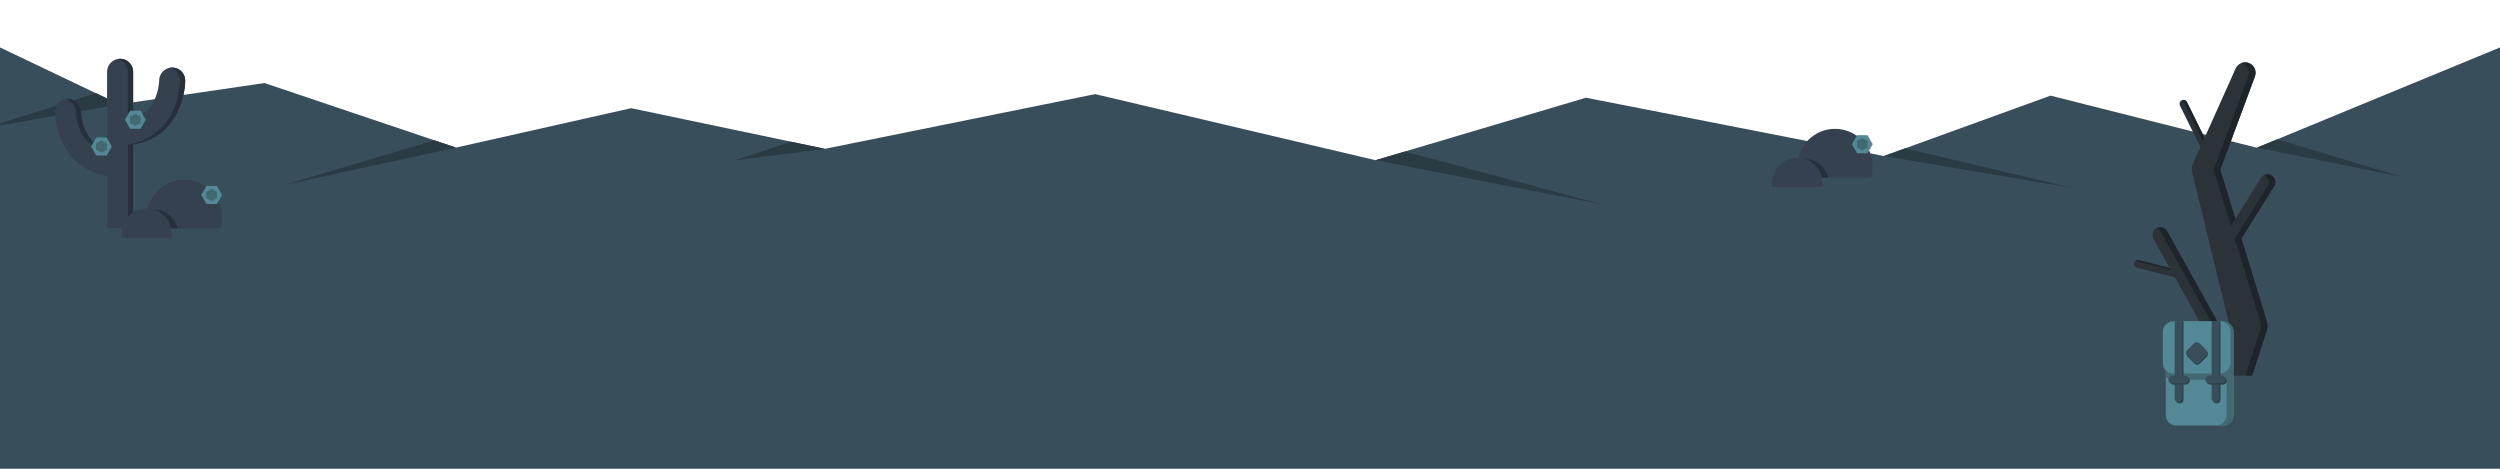 <?xml version="1.0" encoding="utf-8"?>
<!-- Generator: Adobe Illustrator 17.0.0, SVG Export Plug-In . SVG Version: 6.00 Build 0)  -->
<!DOCTYPE svg PUBLIC "-//W3C//DTD SVG 1.1//EN" "http://www.w3.org/Graphics/SVG/1.1/DTD/svg11.dtd">
<svg version="1.1" xmlns="http://www.w3.org/2000/svg" xmlns:xlink="http://www.w3.org/1999/xlink" x="0px" y="0px" viewBox="0 0 4800 900" enable-background="new 0 0 4800 900" xml:space="preserve">
<g id="measurement_x5F_tools">
	<g>
		<polygon fill="#394E5B" points="0,91.095 229.025,200.335 507.74,159.42 875.477,283.392 1211.7,207.72 1583.737,285.728 
			2102.789,180.717 2641,307.617 3045,187.617 3617,299.617 3937,183.617 4333,283.617 4800,91.095 4800,900 0,900 		"/>
		<polygon fill="#2A3B44" points="229.025,200.335 0,241.135 0,236.803 184.332,179.018 		"/>
		<polygon fill="#2A3B44" points="875.477,283.392 547,354.792 833.763,269.33 		"/>
		<polygon fill="#2A3B44" points="1583.737,285.728 1409.72,308.283 1518.773,272.106 		"/>
		<polygon fill="#2A3B44" points="2641,307.617 3077.752,392.709 2697.345,290.881 		"/>
		<polygon fill="#2A3B44" points="3617,299.617 3978.813,360.745 3657.971,284.765 		"/>
		<polygon fill="#2A3B44" points="4333,283.617 4610.962,339.214 4372.341,267.398 		"/>
	</g>
	<g id="peter_13_">
		<g>
			<path fill="#35414F" d="M330.625,129.642c-13.808,0-25,11.192-25,25c0,0.191-0.424,19.946-9.86,38.819
				c-8.636,17.271-21.875,28.239-40.14,33.159v-88.795c0-13.807-11.193-25-25-25s-25,11.193-25,25v148.978
				c-18.265-4.92-31.504-15.887-40.14-33.159c-9.437-18.873-9.86-38.628-9.86-38.819c0-13.808-11.192-25-25-25s-25,11.192-25,25
				c0,3.163,0.425,31.751,15.14,61.181c9.228,18.455,22.073,33.258,38.181,43.995c13.561,9.041,29.193,15.018,46.68,17.873V438h50
				V277.69c17.486-2.854,33.119-8.832,46.68-17.873c16.107-10.737,28.953-25.54,38.181-43.995
				c14.715-29.43,15.14-58.018,15.14-61.181C355.625,140.834,344.433,129.642,330.625,129.642z"/>
			<g>
				<path fill="#25303A" d="M145.625,214.825c0,0.191,0.424,19.946,9.86,38.819c8.636,17.271,21.875,28.239,40.14,33.159v-3.526
					c-13.193-5.861-23.168-15.69-30.14-29.633c-9.437-18.873-9.86-38.628-9.86-38.819c0-13.808-11.192-25-25-25
					c-1.712,0-3.384,0.173-5,0.501C137.036,192.643,145.625,202.73,145.625,214.825z"/>
				<path fill="#25303A" d="M245.625,137.825v88.795c3.521-0.948,6.85-2.127,10-3.526v-85.268c0-13.807-11.193-25-25-25
					c-1.712,0-3.384,0.173-5,0.501C237.036,115.643,245.625,125.731,245.625,137.825z"/>
				<path fill="#25303A" d="M330.625,129.642c-1.712,0-3.384,0.173-5,0.501c11.411,2.316,20,12.404,20,24.499
					c0,3.163-0.425,31.751-15.14,61.181c-9.228,18.455-22.073,33.258-38.181,43.995c-13.561,9.041-29.193,15.018-46.68,17.873V438
					h10V277.69c17.486-2.854,33.119-8.832,46.68-17.873c16.107-10.737,28.953-25.54,38.181-43.995
					c14.715-29.43,15.14-58.018,15.14-61.181C355.625,140.834,344.433,129.642,330.625,129.642z"/>
			</g>
		</g>
		<polygon fill="#538896" points="249.776,247.268 239.776,229.948 249.776,212.627 269.776,212.627 279.776,229.948 
			269.776,247.268 		"/>
		<polygon fill="#538896" points="184.801,298.589 174.801,281.269 184.801,263.948 204.801,263.948 214.801,281.269 
			204.801,298.589 		"/>
		<polygon fill="#426972" points="270.155,235.94 259.776,241.932 249.398,235.94 249.398,223.956 259.776,217.964 270.155,223.956 
					"/>
		<polygon fill="#426972" points="205.179,287.261 194.801,293.253 184.422,287.261 184.422,275.277 194.801,269.285 
			205.179,275.277 		"/>
	</g>
	<g id="peter_10_">
		<g>
			<path fill="#35414F" d="M3592.407,341.064c2.07-6.734,3.189-13.883,3.189-21.296c0-39.978-32.409-72.386-72.386-72.386
				s-72.386,32.408-72.386,72.386c0,7.412,1.119,14.562,3.189,21.296H3592.407z"/>
			<path fill="#25303A" d="M3463.568,304.932c-3.583,0-7.071,0.401-10.433,1.14c-0.85,4.437-1.311,9.011-1.311,13.696
				c0,7.412,1.119,14.562,3.189,21.296h55.372C3504.959,320.276,3486.057,304.932,3463.568,304.932z"/>
			<path fill="#35414F" d="M3498.539,359.229c0.434-2.606,0.671-5.278,0.671-8.007c0-26.723-21.663-48.386-48.386-48.386
				c-26.723,0-48.386,21.663-48.386,48.386c0,2.729,0.237,5.401,0.671,8.007H3498.539z"/>
		</g>
		<polygon fill="#538896" points="3565.596,294.223 3555.596,276.903 3565.596,259.582 3585.596,259.582 3595.596,276.903 
			3585.596,294.223 		"/>
		<polygon fill="#426972" points="3585.975,282.895 3575.596,288.887 3565.218,282.895 3565.218,270.91 3575.596,264.918 
			3585.975,270.91 		"/>
	</g>
	<g id="dead_x5F_tree_4_">
		<path fill="#2B3238" d="M4103.094,514.052l72.767,18.447l82.016,147.321l-16.087,41.385h82.436l27.05-84.01l0.65-2.011
			c1.976-6.114,2.16-12.875,0.128-19.483l-48.48-157.656l62.806-100.535c4.389-7.025,2.252-16.279-4.774-20.669
			c-7.028-4.391-16.281-2.252-20.669,4.774l-49.031,78.485l-28.98-94.242l66.508-179.138c3.608-9.788-0.916-20.898-10.579-25.227
			c-10.086-4.518-21.925-0.005-26.443,10.081l-59.635,133.121l-33.866-68.734c-1.83-3.716-6.326-5.244-10.042-3.413
			c-3.716,1.83-5.244,6.327-3.413,10.042l39.069,79.296c0.092,0.188,0.206,0.356,0.312,0.532l-14.59,32.57
			c-2.108,4.704-2.733,10.131-1.417,15.527l0.392,1.606l70.844,290.621l-8.07,20.761l-111.107-199.577
			c-4.028-7.238-13.163-9.839-20.401-5.81s-9.84,13.163-5.81,20.401l31.155,55.962l-59.051-14.97
			c-4.015-1.015-8.096,1.412-9.112,5.428C4096.649,508.953,4099.079,513.034,4103.094,514.052z"/>
		<path fill="#1D252B" d="M4305.957,121.493c9.662,4.329,14.187,15.438,10.578,25.227l-66.508,179.138l33.235,108.078l8.644-13.836
			l-28.98-94.242l66.508-179.138c3.608-9.788-0.916-20.898-10.578-25.227c-4.802-2.151-9.993-2.235-14.61-0.665
			C4304.819,121.025,4305.391,121.24,4305.957,121.493z"/>
		<path fill="#1D252B" d="M4147.988,443.927l118.702,213.219l5.304-13.643l-111.107-199.577c-3.872-6.958-12.458-9.612-19.547-6.23
			C4144.055,438.99,4146.414,441.098,4147.988,443.927z"/>
		<path fill="#1D252B" d="M4361.605,336.841c-4.507-2.816-9.924-2.934-14.391-0.812c0.506,0.242,1.005,0.508,1.492,0.812
			c7.026,4.39,9.163,13.644,4.774,20.669l-62.806,100.535l48.48,157.656c2.032,6.608,1.849,13.369-0.128,19.483l-0.65,2.011
			l-27.05,84.01h12.898l27.05-84.01l0.65-2.011c1.977-6.114,2.16-12.875,0.128-19.483l-48.48-157.656l62.806-100.535
			C4370.768,350.485,4368.631,341.231,4361.605,336.841z"/>
		<path fill="#1D252B" d="M4167.95,518.288l-2.119-3.807l-59.051-14.97c-2.449-0.619-4.919,0.048-6.707,1.57L4167.95,518.288z"/>
		<path fill="#1D252B" d="M4229.583,271.824l3.193-7.128l-33.866-68.734c-1.689-3.431-5.651-4.99-9.173-3.769L4229.583,271.824z"/>
	</g>
	<g id="bag">
		<path fill="#538896" d="M4268.382,617.087h-90c-11.046,0-20,8.954-20,20v160c0,11.046,8.954,20,20,20h90c11.046,0,20-8.954,20-20
			v-160C4288.382,626.041,4279.428,617.087,4268.382,617.087z"/>
		<path fill="#426972" d="M4268.382,617.087h-13.279c11.046,0,20,8.954,20,20v160c0,11.046-8.954,20-20,20h13.279
			c11.046,0,20-8.954,20-20v-160C4288.382,626.041,4279.428,617.087,4268.382,617.087z"/>
		<path fill="#538896" d="M4262.7,617.087h-90c-11.046,0-20,8.954-20,20v60c0,11.046,8.954,20,20,20h90c11.046,0,20-8.954,20-20v-60
			C4282.7,626.041,4273.746,617.087,4262.7,617.087z"/>
		<g>
			<path fill="#426972" d="M4172.7,728.979h90c11.046,0,20-8.954,20-20v-11.893c0,11.046-8.954,20-20,20h-90
				c-5.617,0-10.685-2.323-14.318-6.051v11.893C4162.015,726.657,4167.083,728.979,4172.7,728.979z"/>
		</g>
		<path fill="#2A3B44" d="M4218.7,700.114c-1.989,0-3.896-0.79-5.304-2.197l-13.014-13.015c-2.929-2.929-2.929-7.677,0-10.606
			l13.014-13.014c2.93-2.928,7.678-2.928,10.607,0l13.014,13.014c2.929,2.93,2.929,7.678,0,10.606l-13.014,13.015
			C4222.597,699.324,4220.689,700.114,4218.7,700.114z"/>
		<path fill="#725947" d="M4267.873,738.205h-24.082c-4.143,0-7.5-3.357-7.5-7.5s3.357-7.5,7.5-7.5h24.082
			c4.143,0,7.5,3.357,7.5,7.5S4272.015,738.205,4267.873,738.205z"/>
		<path fill="#394E5B" d="M4217.7,698.114c-1.989,0-3.896-0.79-5.304-2.197l-13.014-13.015c-2.929-2.929-2.929-7.677,0-10.606
			l13.014-13.014c2.93-2.928,7.678-2.928,10.607,0l13.014,13.014c2.929,2.93,2.929,7.678,0,10.606l-13.014,13.015
			C4221.597,697.324,4219.689,698.114,4217.7,698.114z"/>
		<path fill="#2A3B44" d="M4248.332,617.087v149.9c0,4.143,3.357,7.5,7.5,7.5s7.5-3.357,7.5-7.5v-149.9H4248.332z"/>
		<g>
			<path fill="#2A3B44" d="M4177.331,738.205v28.782c0,4.143,3.357,7.5,7.5,7.5s7.5-3.357,7.5-7.5v-28.782H4177.331z"/>
			<rect x="4177.331" y="617.086" fill="#2A3B44" width="15" height="106.119"/>
		</g>
		<path fill="#394E5B" d="M4175.331,617.087v147.9c0,4.143,3.357,7.5,7.5,7.5s7.5-3.357,7.5-7.5v-147.9H4175.331z"/>
		<path fill="#394E5B" d="M4246.332,617.087v147.9c0,4.143,3.357,7.5,7.5,7.5s7.5-3.357,7.5-7.5v-147.9H4246.332z"/>
		<path fill="#2A3B44" d="M4267.873,738.205h-24.082c-4.143,0-7.5-3.357-7.5-7.5s3.357-7.5,7.5-7.5h24.082
			c4.143,0,7.5,3.357,7.5,7.5S4272.015,738.205,4267.873,738.205z"/>
		<path fill="#394E5B" d="M4265.873,736.205h-24.082c-4.143,0-7.5-3.357-7.5-7.5s3.357-7.5,7.5-7.5h24.082
			c4.143,0,7.5,3.357,7.5,7.5S4270.015,736.205,4265.873,736.205z"/>
		<path fill="#2A3B44" d="M4196.872,738.205h-24.082c-4.143,0-7.5-3.357-7.5-7.5s3.357-7.5,7.5-7.5h24.082
			c4.143,0,7.5,3.357,7.5,7.5S4201.015,738.205,4196.872,738.205z"/>
		<path fill="#394E5B" d="M4194.872,736.205h-24.082c-4.143,0-7.5-3.357-7.5-7.5s3.357-7.5,7.5-7.5h24.082
			c4.143,0,7.5,3.357,7.5,7.5S4199.015,736.205,4194.872,736.205z"/>
	</g>
	<g id="peter_20_">
		<g>
			<path fill="#35414F" d="M423.265,438.538c2.07-6.734,3.189-13.883,3.189-21.296c0-39.978-32.409-72.386-72.386-72.386
				s-72.386,32.408-72.386,72.386c0,7.412,1.119,14.562,3.189,21.296H423.265z"/>
			<path fill="#25303A" d="M294.426,402.407c-3.583,0-7.071,0.401-10.433,1.14c-0.85,4.437-1.311,9.011-1.311,13.696
				c0,7.412,1.119,14.562,3.189,21.296h55.372C335.817,417.75,316.915,402.407,294.426,402.407z"/>
			<path fill="#35414F" d="M329.397,456.704c0.434-2.606,0.671-5.278,0.671-8.007c0-26.723-21.663-48.386-48.386-48.386
				c-26.723,0-48.386,21.663-48.386,48.386c0,2.729,0.237,5.401,0.671,8.007H329.397z"/>
		</g>
		<polygon fill="#538896" points="396.454,391.697 386.454,374.377 396.454,357.056 416.454,357.056 426.454,374.377 
			416.454,391.697 		"/>
		<polygon fill="#426972" points="416.833,380.369 406.454,386.361 396.076,380.369 396.076,368.385 406.454,362.393 
			416.833,368.385 		"/>
	</g>
</g>
</svg>
